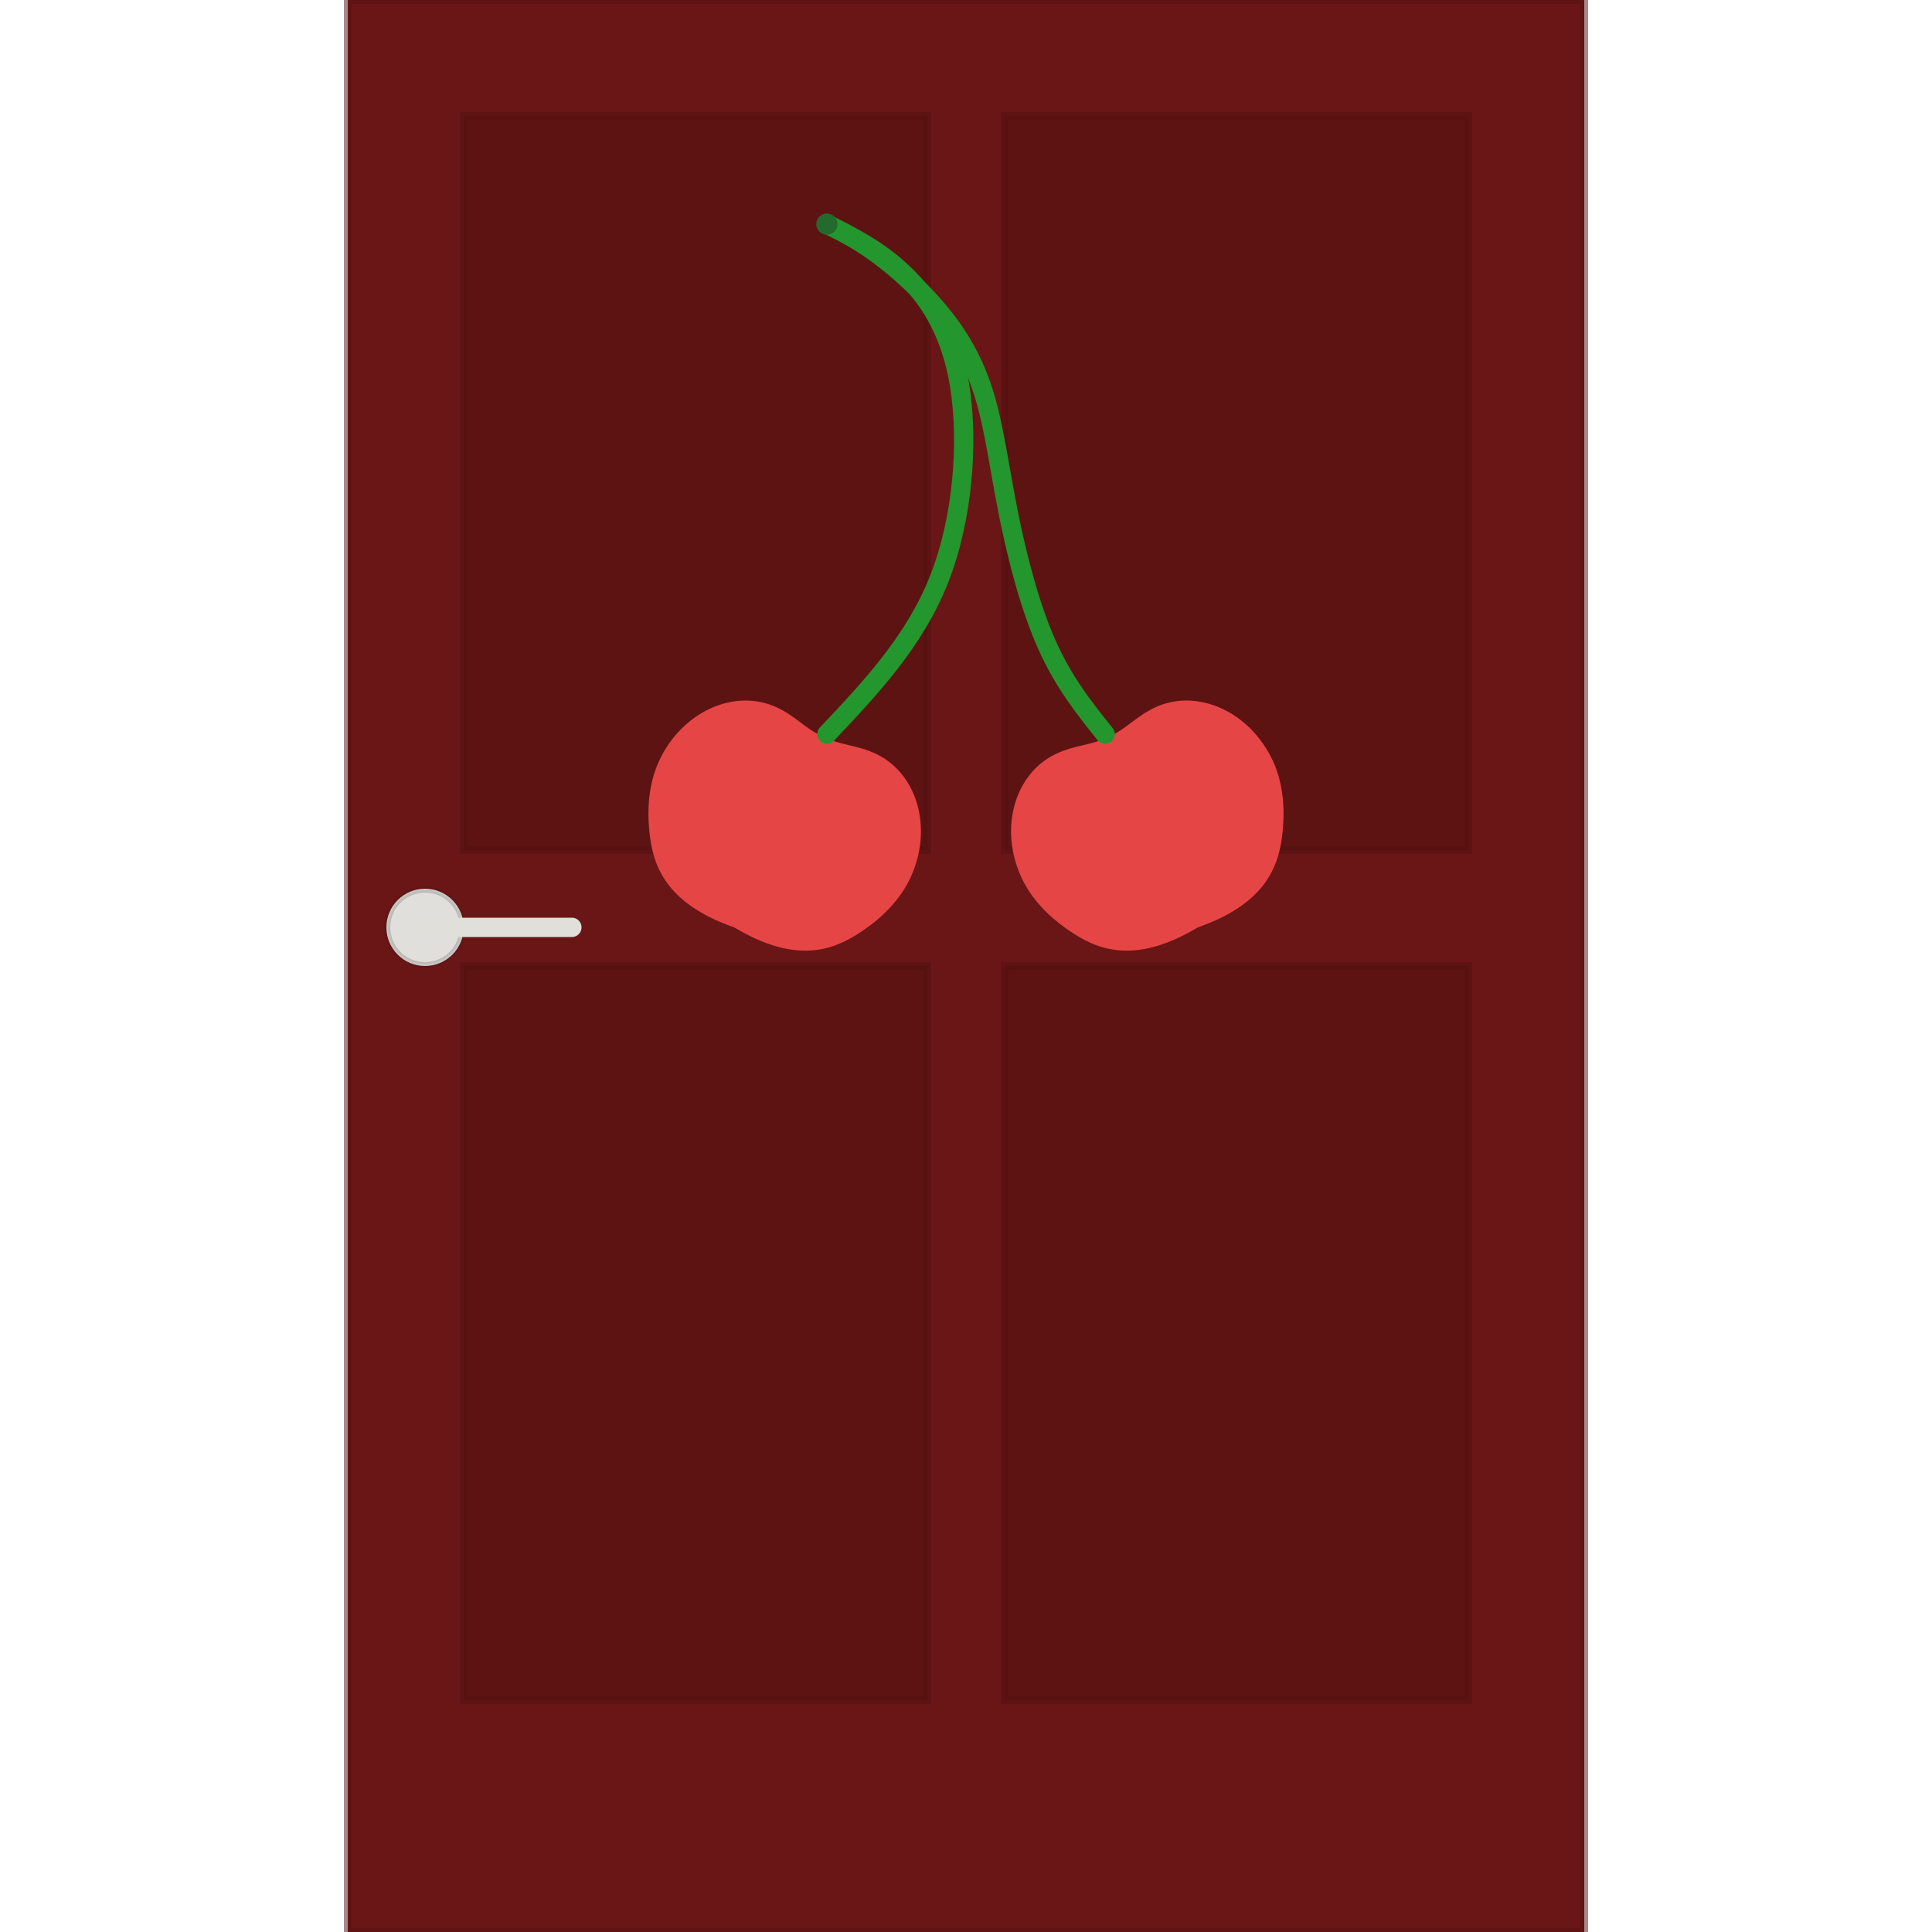 <?xml version="1.0" encoding="UTF-8" standalone="no"?>
<!-- Created with Inkscape (http://www.inkscape.org/) -->

<svg
   xmlns:osb="http://www.openswatchbook.org/uri/2009/osb"
   xmlns:dc="http://purl.org/dc/elements/1.1/"
   xmlns:cc="http://creativecommons.org/ns#"
   xmlns:rdf="http://www.w3.org/1999/02/22-rdf-syntax-ns#"
   xmlns:svg="http://www.w3.org/2000/svg"
   xmlns="http://www.w3.org/2000/svg"
   xmlns:xlink="http://www.w3.org/1999/xlink"
   xmlns:sodipodi="http://sodipodi.sourceforge.net/DTD/sodipodi-0.dtd"
   xmlns:inkscape="http://www.inkscape.org/namespaces/inkscape"
   width="250px"
   height="250px"
   viewBox="0 0 250 250"
   version="1.1"
   id="SVGRoot"
   inkscape:version="0.92.4 (5da689c313, 2019-01-14)"
   sodipodi:docname="cherrydoor.svg">
  <title
     id="title5441">cherrydoor</title>
  <defs
     id="defs4645">
    <linearGradient
       inkscape:collect="always"
       id="linearGradient5404"
       osb:paint="gradient">
      <stop
         style="stop-color:#e0dfdb;stop-opacity:1;"
         offset="0"
         id="stop5400" />
      <stop
         style="stop-color:#e0dfdb;stop-opacity:0;"
         offset="1"
         id="stop5402" />
    </linearGradient>
    <linearGradient
       inkscape:collect="always"
       id="linearGradient5394">
      <stop
         style="stop-color:#000000;stop-opacity:1;"
         offset="0"
         id="stop5390" />
      <stop
         style="stop-color:#000000;stop-opacity:0;"
         offset="1"
         id="stop5392" />
    </linearGradient>
    <inkscape:path-effect
       effect="bspline"
       id="path-effect5335"
       is_visible="true"
       weight="33.333"
       steps="2"
       helper_size="0"
       apply_no_weight="true"
       apply_with_weight="true"
       only_selected="false" />
    <inkscape:path-effect
       effect="bspline"
       id="path-effect5331"
       is_visible="true"
       weight="33.333"
       steps="2"
       helper_size="0"
       apply_no_weight="true"
       apply_with_weight="true"
       only_selected="false" />
    <inkscape:path-effect
       effect="bspline"
       id="path-effect5327"
       is_visible="true"
       weight="33.333"
       steps="2"
       helper_size="0"
       apply_no_weight="true"
       apply_with_weight="true"
       only_selected="false" />
    <inkscape:perspective
       sodipodi:type="inkscape:persp3d"
       inkscape:vp_x="0 : 125 : 1"
       inkscape:vp_y="0 : 1000 : 0"
       inkscape:vp_z="250 : 125 : 1"
       inkscape:persp3d-origin="125 : 83.333333 : 1"
       id="perspective5213" />
    <radialGradient
       inkscape:collect="always"
       xlink:href="#linearGradient5394"
       id="radialGradient5396"
       cx="55"
       cy="120"
       fx="55"
       fy="120"
       r="5.5"
       gradientUnits="userSpaceOnUse" />
  </defs>
  <sodipodi:namedview
     id="base"
     pagecolor="#ffffff"
     bordercolor="#666666"
     borderopacity="1.0"
     inkscape:pageopacity="0.0"
     inkscape:pageshadow="2"
     inkscape:zoom="2.8284271"
     inkscape:cx="65.6899"
     inkscape:cy="140.76672"
     inkscape:document-units="px"
     inkscape:current-layer="layer1"
     showgrid="false"
     inkscape:window-width="1920"
     inkscape:window-height="1017"
     inkscape:window-x="-8"
     inkscape:window-y="-8"
     inkscape:window-maximized="1"
     inkscape:grid-bbox="true">
    <inkscape:grid
       type="xygrid"
       id="grid4658" />
  </sodipodi:namedview>
  <g
     inkscape:label="Layer 1"
     inkscape:groupmode="layer"
     id="layer1">
    <rect
       style="fill:#6a1616;fill-opacity:1;stroke:#541111;stroke-opacity:0.502"
       id="rect5211"
       width="160"
       height="250"
       x="45"
       y="0" />
    <rect
       style="fill:#551212;fill-opacity:0.533;stroke:#541111;stroke-opacity:0.561"
       id="rect5229"
       width="60"
       height="95"
       x="60"
       y="15" />
    <rect
       style="fill:#551212;fill-opacity:0.533;stroke:#541111;stroke-opacity:0.561"
       id="rect5229-3"
       width="60"
       height="95"
       x="130"
       y="15" />
    <rect
       style="fill:#551212;fill-opacity:0.533;stroke:#541111;stroke-opacity:0.561"
       id="rect5229-39"
       width="60"
       height="95"
       x="60"
       y="125" />
    <rect
       style="fill:#551212;fill-opacity:0.533;stroke:#541111;stroke-opacity:0.561"
       id="rect5229-7"
       width="60"
       height="95"
       x="130"
       y="125" />
    <path
       style="fill:#e64546;stroke-width:0.202"
       d="m 155,120 c 8.463,-2.953 10.341,-7.564 10.882,-11.633 0.345,-2.595 0.454,-6.439 -1.201,-9.972 -2.966,-6.333 -9.781,-9.397 -15.224,-6.847 -2.436,1.141 -3.576,2.681 -5.998,3.814 -2.421,1.135 -4.336,1.026 -6.771,2.167 -5.442,2.549 -7.45,9.747 -4.485,16.079 1.655,3.533 4.679,5.909 6.893,7.305 3.473,2.191 8.217,3.698 15.903,-0.914 z"
       id="path10"
       inkscape:connector-curvature="0" />
    <path
       style="fill:#e64546;stroke-width:0.202"
       d="m 95,120 c -8.463,-2.953 -10.341,-7.564 -10.882,-11.633 -0.345,-2.595 -0.454,-6.439 1.201,-9.972 2.966,-6.333 9.781,-9.397 15.224,-6.847 2.436,1.141 3.576,2.681 5.998,3.814 2.421,1.135 4.336,1.026 6.771,2.167 5.442,2.549 7.45,9.747 4.485,16.079 -1.655,3.533 -4.679,5.909 -6.893,7.305 C 107.43,123.104 102.686,124.612 95,120 Z"
       id="path10-3"
       inkscape:connector-curvature="0" />
    <path
       style="fill:none;stroke:#23962d;stroke-width:2.5;stroke-linecap:round;stroke-linejoin:miter;stroke-miterlimit:4;stroke-dasharray:none;stroke-opacity:1"
       d="m 106,95 c 5.668,-6.001 11.334,-12.001 14.5,-20 3.166,-7.999 3.833,-18.001 2.666,-25.167 C 122,42.667 119,38.333 115.834,35.333 112.667,32.334 109.334,30.667 106,29"
       id="path5329"
       inkscape:connector-curvature="0"
       inkscape:path-effect="#path-effect5331"
       inkscape:original-d="m 106,95 c 5.66767,-6.001 11.33433,-12.001 17,-18 0.66755,-9.999287 1.33433,-20.001 2,-30 -2.99868,-4.333873 -5.999,-8.667667 -9,-13 -3.33217,-1.667587 -6.66567,-3.334333 -10,-5"
       transform="translate(1)" />
    <path
       style="fill:none;stroke:#23962d;stroke-width:2.5;stroke-linecap:round;stroke-linejoin:miter;stroke-miterlimit:4;stroke-dasharray:none;stroke-opacity:1"
       d="m 143,95 c -2.667,-3.333 -5.333,-6.667 -7.5,-11.5 -2.167,-4.834 -3.833,-11.167 -5,-17 -1.167,-5.833 -1.833,-11.167 -3.167,-15.5 -1.333,-4.333 -3.334,-7.667 -5.833,-10.666 -2.5,-3 -5.5,-5.667 -8,-7.5 C 111,31 109,30 107,29"
       id="path5333"
       inkscape:connector-curvature="0"
       inkscape:path-effect="#path-effect5335"
       inkscape:original-d="m 143,95 c -2.66567,-3.334335 -5.33233,-6.667665 -8,-10 -1.66561,-6.334101 -3.33233,-12.667667 -5,-19 -0.66559,-5.333753 -1.33233,-10.667667 -2,-16 -1.99868,-3.333795 -3.999,-6.667667 -6,-10 -2.99874,-2.667434 -5.99894,-5.334279 -9,-8 -1.99904,-1.00102 -3.999,-2.000999 -6,-3"
       sodipodi:nodetypes="ccccccc" />
    <circle
       style="fill:#236a2d;fill-opacity:1;stroke:none;stroke-width:1.146;stroke-linecap:round;stroke-miterlimit:4;stroke-dasharray:none;stroke-opacity:1"
       id="path5359"
       cx="107"
       cy="29"
       r="1.375" />
    <circle
       style="fill:#e0dfdb;fill-opacity:1;stroke:url(#radialGradient5396);stroke-width:1;stroke-linecap:round;stroke-miterlimit:4;stroke-dasharray:none;stroke-opacity:1"
       id="path5363"
       cx="55"
       cy="120"
       r="5" />
    <path
       style="fill:#e0dfdb;fill-opacity:1;stroke:#e0dfda;stroke-width:2.5;stroke-linecap:round;stroke-linejoin:miter;stroke-miterlimit:4;stroke-dasharray:none;stroke-opacity:1"
       d="M 55,120 H 74"
       id="path5398"
       inkscape:connector-curvature="0" />
  </g>
</svg>

